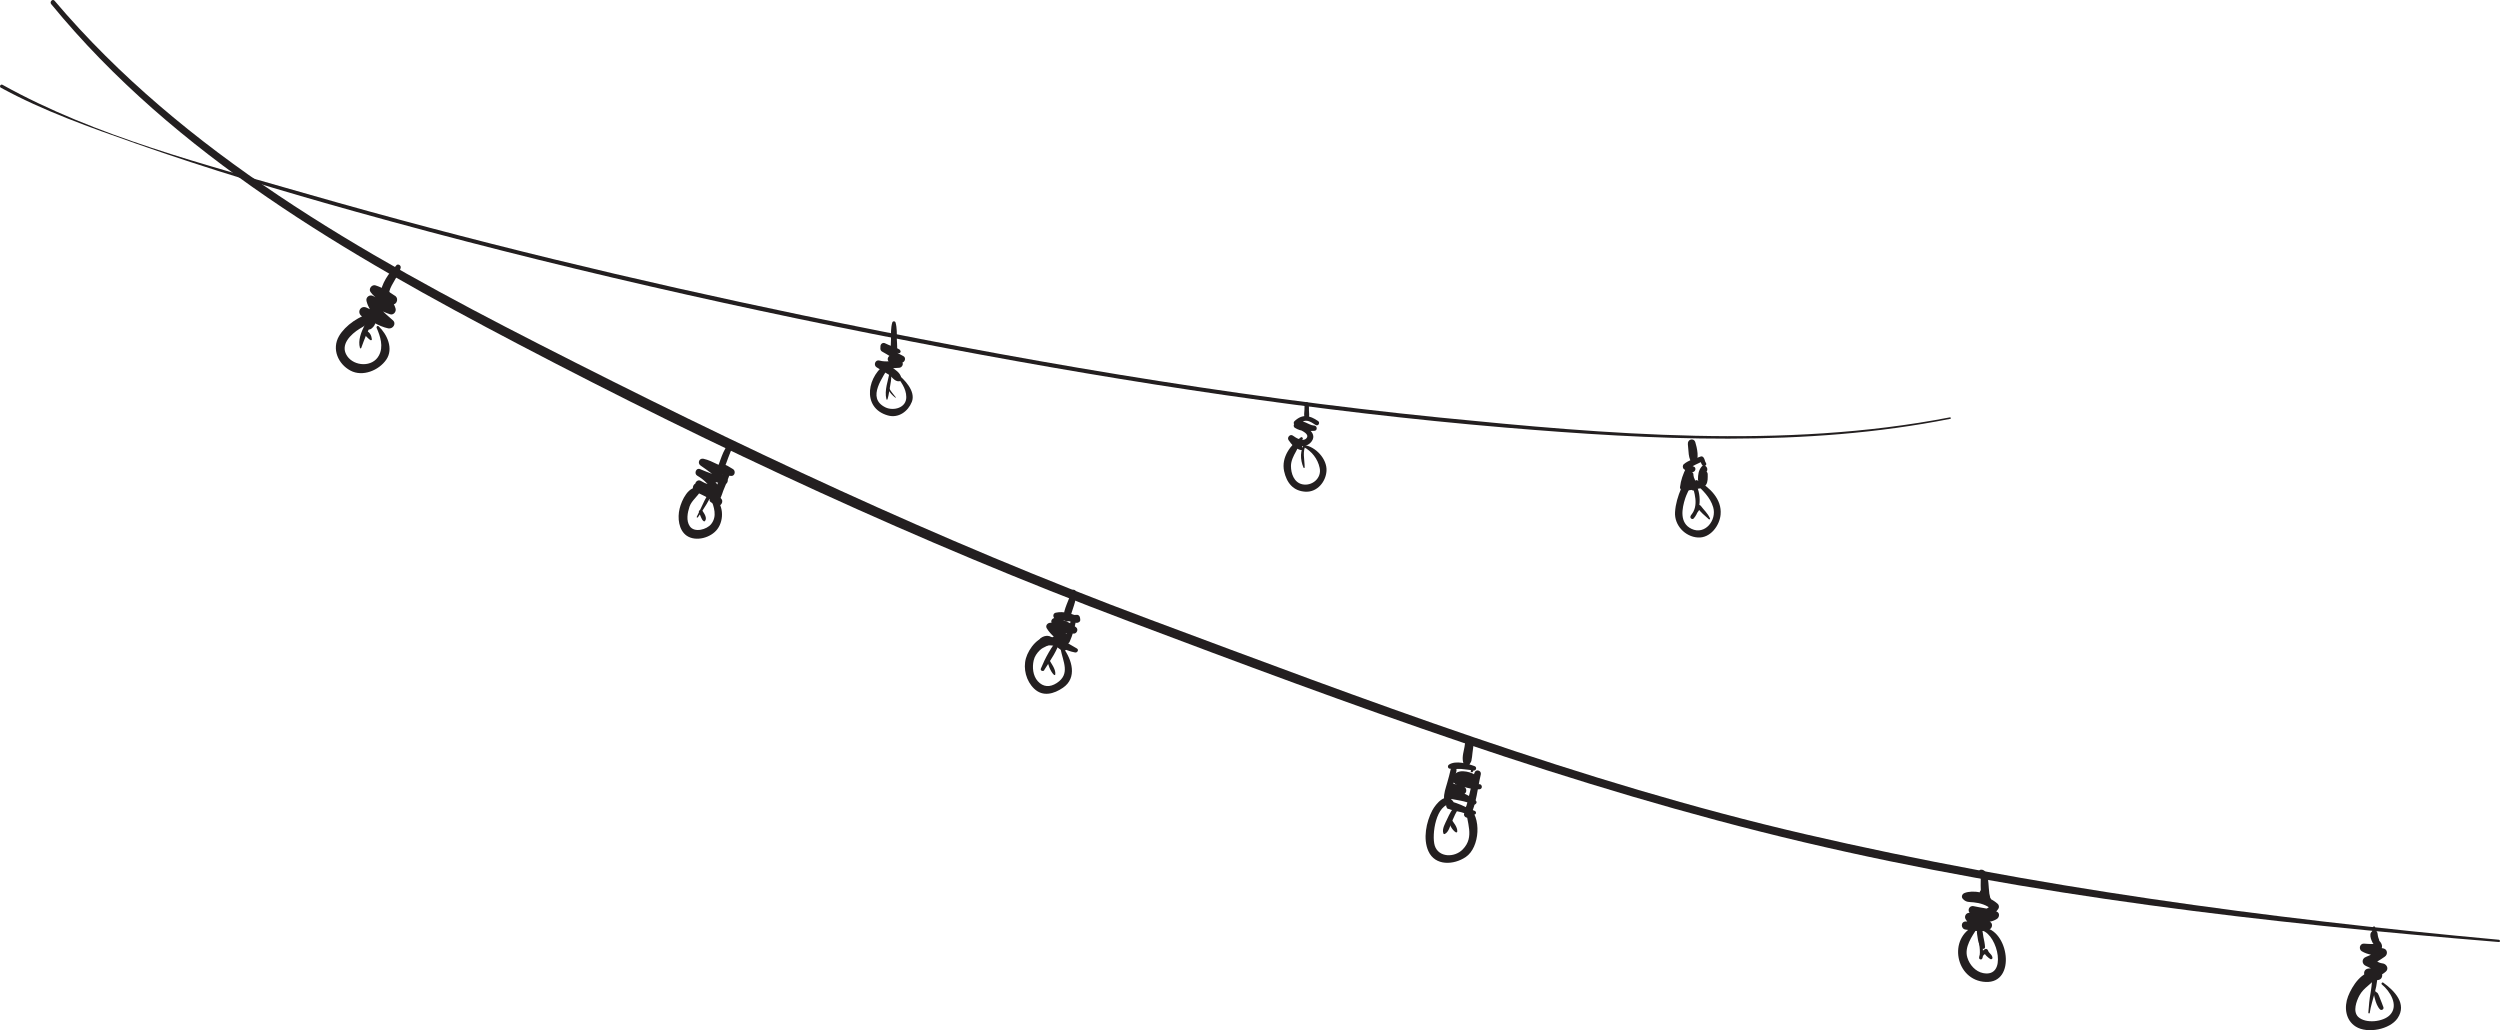 <?xml version="1.0" encoding="UTF-8"?>
<svg id="_レイヤー_2" data-name="レイヤー 2" xmlns="http://www.w3.org/2000/svg" viewBox="0 0 251.77 103.74">
  <defs>
    <style>
      .cls-1 {
        fill: #231f20;
      }
    </style>
  </defs>
  <g id="Layer_1" data-name="Layer 1">
    <g>
      <path class="cls-1" d="M5.16.42c12.48,15.23,29.85,25.23,47.06,34.25,19.99,10.48,40.29,19.92,61.41,27.88,22.31,8.41,44.77,16.78,68,22.26,23,5.43,46.51,8.14,70.03,10.06.15.01.14-.21,0-.23-23.45-2.16-46.85-5.3-69.81-10.62-22.63-5.24-44.42-13.57-66.15-21.67-21.2-7.91-41.41-17.48-61.54-27.76C36.46,25.55,18.51,15.43,5.5.08c-.2-.24-.54.1-.34.34h0Z"/>
      <path class="cls-1" d="M147.59,74.79s.05.04.07.06c-.04-.1-.08-.19-.12-.29.04.42-.12.92-.19,1.34-.05.3-.07.58,0,.87.05.22.2.3.28.39.1.1.28.05.32-.08.04-.15.19-.29.23-.46.06-.26.08-.53.11-.79.05-.44.17-.93.05-1.37-.11-.4-.67-.38-.79,0-.01.03-.02.07-.03.1-.02.08,0,.19.06.24h0Z"/>
      <path class="cls-1" d="M199.44,87.99c.06.02.03,1.07.03,1.19,0,.52.02,1.05.12,1.56.1.48.89.37.86-.12-.02-.31-.09-.78-.34-.99-.11-.09-.28-.17-.42-.11-.32.13-.38.38-.31.7.09.41.65.35.76,0,0-.02,0-.03.01-.05l-.26.2s.02,0,.03,0c-.16-.07-.33-.13-.49-.2.09.13.14.31.15.47.29-.04.57-.08.86-.12-.17-.69-.14-1.42-.25-2.12-.06-.35-.25-.83-.68-.82-.24,0-.28.34-.06.41h0Z"/>
      <path class="cls-1" d="M148.11,77.71c.19.23.32-.16.35-.3-.08.04-.15.09-.23.13.06,0,.11.02.16.04.27.09.38-.33.12-.42-.7-.26-1.91-.6-2.58-.16-.16.1-.15.36.05.41.38.09.78,0,1.18.03.43.03.86.12,1.29.14-.02-.14-.04-.29-.06-.43-.05.02-.11.03-.16.04-.1.02-.15.14-.13.23.02.1.07.2,0,.29,0,0,0,0,0,0h0Z"/>
      <path class="cls-1" d="M146.1,77.46c-.1.47-.23.93-.36,1.39-.14.51-.36,1.08-.31,1.61.02.19.22.36.41.24.68-.47,1.24-1.02,1.6-1.77.01-.02-.02-.04-.03-.02-.4.71-.98,1.14-1.78,1.3.1.13.21.27.31.4.21-.42.25-.91.36-1.37.13-.54.27-1.07.38-1.62.08-.38-.5-.54-.58-.16h0Z"/>
      <path class="cls-1" d="M148.49,77.8c-.34,1.39-.6,2.77-1.04,4.13-.12.36.44.6.61.26.1-.21.16-.45.27-.66.02-.04-.02-.08-.06-.06-.21.1-.45.16-.66.27.15.15.3.3.46.46.63-1.3.73-2.82,1.06-4.21.09-.4-.52-.58-.62-.17h0Z"/>
      <path class="cls-1" d="M148.51,81.66c-.63-.22-1.21-.57-1.84-.78-.24-.08-.6-.22-.85-.08-.25.15-.22.44-.05.63.08.09.26.02.25-.1,0-.03,0-.05,0-.07-.09.04-.18.07-.27.11.34.25.98.31,1.39.42.41.12.94.34,1.37.24.19-.05.17-.31,0-.37h0Z"/>
      <path class="cls-1" d="M148.63,80.64c-.71-.59-2-1.29-2.9-.76-.34.2.02.7.34.44.29-.23.68-.38,1.02-.52.02,0,0-.04-.02-.04-.31.09-.75.33-1.06.12-.07.17-.14.34-.22.51.86.19,1.72.24,2.53.63.24.11.53-.2.3-.39h0Z"/>
      <path class="cls-1" d="M148.98,78.99c-.57-.08-1.13-.4-1.67-.6-.23-.08-.44-.11-.68-.08-.09.01-.19.11-.23.18-.05.1-.04.1,0,0-.03.04-.05.07-.06.12-.06.2.16.33.33.25-.02,0-.05.02-.07.02-.08-.06-.16-.12-.23-.18.12.4.69.45,1.03.54.5.14,1.06.28,1.58.25.35-.02.33-.49,0-.53h0Z"/>
      <path class="cls-1" d="M148.52,78.01c-.53-.33-1.89-.65-2.14.23-.07.26.11.39.34.42.49.07.86-.13,1.33.14.51.29.96-.48.46-.79h0Z"/>
      <path class="cls-1" d="M147.34,79s-.07.07-.11.13c-.1.13.12.16-.13-.06-.15-.13-.38-.08-.44.12-.11.33.08.63.39.77.14-.24.28-.48.42-.72-.32-.18-.71-.25-1.07-.29-.61-.06-.6.89,0,.95.23.02.42.05.63-.06.1-.05.17-.18.17-.29-.02-.44-.42-.58-.8-.6v.95c.33.02.64.19.97.1.46-.13.36-.81-.11-.82-.07-.02-.12-.05-.16-.11-.09.15-.17.29-.26.44.16.07.36.15.52.05.16-.09.1-.28.17-.42.06-.13-.08-.24-.19-.15h0Z"/>
      <path class="cls-1" d="M147.63,81.33c.04,1.48.93,2.93-.32,4.21-.82.85-2.44.83-2.82-.38-.33-1.07.12-4.28,1.73-4.19.12,0,.21-.14.14-.24-.72-1.03-1.75.2-2.12.89-.61,1.16-.95,2.86-.39,4.1.68,1.51,2.56,1.4,3.76.59,1.42-.95,1.64-4.06.23-5.11-.09-.06-.22.02-.21.12h0Z"/>
      <path class="cls-1" d="M107.9,59.57c-.24.9-.78,1.71-.8,2.65,0,.24.23.4.46.35.31-.08.62-.06.94-.04-.1-.1-.21-.21-.31-.31,0,.06-.01.11-.02.17.14-.11.28-.21.42-.32-.76-.27-1.44-.54-2.25-.37-.46.1-.26.76.19.69.13-.02,1.41-.18,1.27.27-.17.56-.36,1.1-.62,1.63.17-.02.35-.04.52-.07-.35-.39-.66-.82-1.02-1.21-.11.19-.22.39-.34.58.33.12.61.18.95.19.42.01.44-.55.09-.69-.37-.12-.64-.36-.82-.7-.13.17-.27.35-.4.52.64.17,1.22.33,1.73.78.09-.21.17-.42.26-.62-.82-.07-1.58-.45-2.41-.35-.27.03-.48.3-.32.56.41.68,1.03,1.09,1.61,1.62.09-.21.17-.42.26-.63-.33,0-.62-.07-.93-.17-.37-.12-.63.37-.37.63.29.3.57.55.93.76.18.11.43.04.53-.14.21-.36.16-.92-.35-.83-.18.03-.26.21-.28.37-.02.02-.03.05-.05.07.18-.05.36-.09.53-.14-.3-.17-.54-.38-.79-.62-.12.21-.25.42-.37.63.39.11.73.17,1.13.18.32,0,.5-.41.26-.63-.52-.48-1.11-.85-1.49-1.47-.11.19-.21.37-.32.56.81-.09,1.6.28,2.41.34.31.02.5-.42.26-.62-.62-.52-1.28-.75-2.06-.95-.28-.07-.59.25-.4.52.35.5.67.8,1.25,1.02.03-.23.06-.46.09-.69-.27.01-.53-.04-.77-.16-.34-.12-.56.34-.34.58.37.38.68.81,1.04,1.2.13.14.44.13.52-.07.31-.7.5-1.41.65-2.16.02-.11-.01-.24-.12-.3-.56-.29-1.14-.37-1.76-.47-.03.24-.06.47-.1.71.7-.04,1.31.16,1.98.3.19.04.45-.09.42-.32,0-.06-.01-.11-.02-.17-.02-.16-.13-.32-.31-.31-.32.02-.62.04-.94-.04.08.15.17.29.25.44.15-.91.67-1.74.6-2.68-.02-.28-.43-.36-.51-.07h0Z"/>
      <path class="cls-1" d="M108.44,65.3c-1.04-.61-2.26-1.4-3.5-1.1.11.27.23.55.34.82.18-.12.33,0,.54-.02.26-.03.54-.32.34-.59-.33-.45-.88-.48-1.32-.17-.39.28-.17.96.34.82,1.07-.3,2.06.48,3.09.65.24.04.41-.28.17-.41h0Z"/>
      <path class="cls-1" d="M106.81,65.36c.24,1.28,1.01,2.52-.39,3.43-.68.44-1.36.42-1.91-.19-.49-.55-.57-1.41-.41-2.09.09-.41.33-.74.62-1.03.37-.36.91-.42,1.25-.79.15-.17.1-.47-.14-.53-1.18-.28-2.23,1.15-2.51,2.13-.3,1.06.03,2.3.82,3.06.89.86,2.01.53,2.91-.09,1.46-1,.91-2.82.03-4.01-.1-.13-.3-.05-.27.11h0Z"/>
      <path class="cls-1" d="M73.76,45.06s.06-.07.07-.12c.01-.08,0-.19-.09-.22-.68-.3-1.21,1.76-1.41,2.18-.1.2-.02.47.21.52.36.09.63.3.94.49.06-.23.12-.46.19-.69-1.01-.09-1.84-.81-2.83-1.02-.42-.09-.63.44-.29.68.78.55,1.57,1.07,2.19,1.81.11-.19.22-.37.32-.56-.89-.21-1.73-.54-2.57-.89-.39-.16-.62.46-.28.66.69.4,1.19.91,1.58,1.6.11-.19.22-.38.33-.57-.56-.04-1.04-.2-1.52-.49-.45-.27-.83.4-.41.69.51.35,1.02.7,1.54,1.05.14-.25.29-.49.43-.74-.61-.39-1.21-.69-1.94-.77-.44-.05-.62.65-.23.83.7.34,1.42.56,1.9,1.22.21-.21.42-.42.62-.62-.36-.15-.46-.21-.83-.08-.24.09-.32.43-.07.57.16.08.31.18.44.3.37.28.88-.26.62-.62-.58-.84-1.34-1.13-2.23-1.53-.08.28-.15.56-.23.83.56.05,1.04.32,1.51.61.47.29.89-.44.43-.74-.52-.34-1.04-.67-1.56-1.01-.14.23-.27.46-.41.69.61.34,1.23.52,1.92.55.29.01.47-.33.33-.57-.46-.79-1.07-1.4-1.87-1.84-.09.22-.19.44-.28.66.85.33,1.7.64,2.59.83.33.07.55-.3.32-.56-.68-.77-1.47-1.36-2.29-1.98-.1.23-.19.45-.29.68,1.06.26,1.91.96,3.02,1.04.38.03.49-.51.19-.69-.38-.22-.69-.46-1.12-.54.07.17.14.35.21.52.16-.37.29-.75.43-1.13.09-.25.19-.49.29-.74.03-.1.08-.2.13-.3.14-.28-.14.05-.2,0,.06.05.13.03.17-.02h0Z"/>
      <path class="cls-1" d="M72.88,48.18c.04-.05.08-.09.13-.13.04-.05.03-.05-.03,0-.04-.15-.08-.31-.12-.46-.31.49-.55,1-.79,1.53-.17.37-.48.84-.18,1.22.07.09.22.12.33.09.39-.12.48-.65.61-.99.22-.53.44-1.06.64-1.6.12-.33-.34-.55-.56-.33-.19.19-.09.34-.2.53-.06.1.09.23.17.13h0Z"/>
      <path class="cls-1" d="M71.59,50.22c.31.84.66,1.76.03,2.56-.44.55-1.68.9-2.15.22-.39-.56-.23-1.38-.03-1.98.23-.67.88-1.03,1.14-1.66.04-.1-.04-.22-.14-.24-1.1-.28-1.8,1.28-2,2.11-.22.9-.11,2.16.73,2.73.93.62,2.44.19,3.08-.68.71-.95.62-2.56-.4-3.28-.13-.09-.34.06-.28.21h0Z"/>
      <path class="cls-1" d="M40.1,27.99c.25,0,.25-.4,0-.4s-.25.4,0,.4h0Z"/>
      <path class="cls-1" d="M39.91,26.74c-.78.76-1.51,1.84-1.62,2.95-.02.14.09.31.22.38.27.13.53.28.77.45.18-.23.36-.47.54-.7-.64-.44-1.26-.84-2-1.08-.36-.12-.73.34-.51.66.49.7,1.45,1.11,1.67,1.96l.56-.56c-.7-.23-1.31-.64-1.96-.99-.35-.19-.77.12-.67.51.29,1.15,1.19,1.83,1.99,2.63.16-.27.31-.54.47-.81-.91-.23-1.62-.79-2.46-1.16-.59-.26-1,.46-.5.85.14.25.28.5.42.75-.18.32.2.78.54.54.87-.64.33-1.51-.37-2.07-.2.26-.4.51-.6.77.91.43,1.7,1.04,2.7,1.25.45.09.85-.46.47-.81-.71-.65-1.54-1.21-1.8-2.19-.22.17-.45.34-.67.51.72.38,1.4.82,2.18,1.07.33.11.64-.24.56-.56-.28-1.04-1.19-1.35-1.77-2.17-.17.22-.34.44-.51.66.67.22,1.21.6,1.79.99.49.33.9-.43.45-.77-.1-.08-.62-.31-.59-.46.1-.41.36-.8.56-1.16.21-.39.48-.76.58-1.2.06-.26-.26-.45-.45-.26h0Z"/>
      <path class="cls-1" d="M37.93,33.02c.38.86.71,1.9.23,2.78-.65,1.22-2.49,1.09-3.19.07-.79-1.14.37-2.22,1.26-2.77.55-.34,1.23-.66,1.45-1.31.03-.1-.06-.22-.16-.21-1.25.11-2.77,1.21-3.38,2.27-.75,1.3-.09,2.81,1.15,3.47,1.23.66,2.87-.02,3.61-1.1.76-1.1.08-2.57-.77-3.36-.11-.1-.25.03-.2.15h0Z"/>
      <path class="cls-1" d="M200.63,90.77c-.34-.94-1.96-1.16-2.78-.84-.26.1-.37.4-.16.61.32.34.6.29,1.05.33.67.07,1.35.26,1.85.73-.02-.16-.04-.33-.06-.49-.42.61-1.11.58-1.67.19-.11.25-.21.51-.32.76.71.16,1.47.17,2.14.48v-.72c-.68.44-1.61.13-2.37.11-.32,0-.52.36-.36.63.47.82,1.37,1.06,2.26,1.07l-.11-.83c-.7.29-1.4-.01-2.13,0-.54,0-.52.77,0,.82.79.08,1.58.32,2.35,0,.42-.18.4-.82-.11-.83-.58,0-1.21-.1-1.53-.65-.12.21-.24.42-.36.63.95.02,1.94.32,2.79-.23.24-.15.31-.59,0-.72-.75-.34-1.55-.38-2.34-.56-.47-.11-.71.49-.32.76.96.66,2.15.48,2.8-.5.1-.15.07-.38-.06-.49-.48-.43-1.04-.68-1.66-.82-.33-.08-1.11-.01-1.29-.18-.02.19-.05.38-.07.58.63-.29,1.77-.09,2.34.29.07.05.19-.03.15-.12h0Z"/>
      <path class="cls-1" d="M199.63,93.71c1.59.5,2.53,4.77.09,4.29-.77-.15-1.37-.83-1.59-1.56-.33-1.06.46-2.13,1-2.98.1-.16-.09-.29-.23-.23-2.78,1.22-1.97,5.51,1.06,5.66,3.16.16,2.34-5.33-.29-5.5-.19-.01-.21.26-.04.32h0Z"/>
      <path class="cls-1" d="M238.99,93.38c-.03.25-.16.49-.18.75-.02.24.03.49.1.72.22-.09.44-.19.66-.28-.09-.21-.11-.38-.14-.6-.07-.44-.66-.27-.71.1-.04.31.09.6.22.87.2.42.84.05.63-.37-.09-.17-.13-.34-.17-.52-.05-.2-.19-.48-.22-.67-.01-.12-.18-.12-.19,0h0Z"/>
      <path class="cls-1" d="M239.17,95.36c.15-.24.14-.33-.04-.29-.12,0-.25,0-.37,0-.23,0-.47-.03-.7-.04-.42-.01-.55.56-.21.77.61.37,1.32.39,1.98.59-.04-.27-.07-.55-.11-.82-.46.3-.93.61-1.45.8-.46.17-.43.73,0,.91.59.24,1.02.65,1.67.72-.11-.27-.23-.55-.34-.82-.3.26-.64.35-1.04.36-.65.02-.62.93,0,.99.29.03.56.15.86.18v-1.01c-.27,0-.48.03-.7.18-.24.16-.24.48,0,.64.22.15.44.18.7.18.66,0,.64-.95,0-1.01-.29-.03-.56-.14-.86-.17v.99c.66-.03,1.22-.23,1.72-.67.34-.31.04-.79-.34-.82-.49-.05-.96-.48-1.42-.66v.91c.6-.23,1.12-.56,1.65-.93.31-.21.29-.71-.11-.82-.59-.16-1.26-.13-1.81-.44-.07.26-.14.51-.21.77.48,0,1,.07,1.47-.07.49-.14.46-.64.18-.95-.33-.36-.83.16-.53.53h0Z"/>
      <path class="cls-1" d="M239.87,99.14c.82.67,1.73,2.1.83,3.06-.67.72-2.48.92-3.22.2-.55-.55-.17-1.58.13-2.14.44-.83,1.27-1.16,1.77-1.89.11-.16,0-.46-.2-.49-1.3-.18-2.31,1.43-2.71,2.46-.42,1.09-.26,2.4.78,3.05,1.16.73,3.43.29,4.2-.84.99-1.45-.3-2.77-1.44-3.59-.11-.08-.24.1-.14.18h0Z"/>
      <path class="cls-1" d="M.08,8.83c4.3,2.35,9.01,4.01,13.62,5.63,7.3,2.57,14.72,4.79,22.17,6.87,19.59,5.47,39.47,9.96,59.45,13.74,18.62,3.52,37.4,6.4,56.28,7.99,14.77,1.24,30.18,2.03,44.81-.88.1-.02.06-.17-.04-.15-16.73,3.24-34.55,1.7-51.37.02-21.59-2.17-43.03-5.9-64.27-10.32-16.72-3.48-33.35-7.47-49.76-12.19C20.71,16.58,9.67,13.78.25,8.54c-.19-.1-.35.18-.17.29H.08Z"/>
      <path class="cls-1" d="M169.98,44.73c.08.49,0,1.61.5,1.92.06.04.14.04.2,0,.52-.35.2-1.64.05-2.12-.16-.48-.82-.28-.74.2h0Z"/>
      <path class="cls-1" d="M171.8,46.62c-.12-.16-.1-.36-.23-.53-.06-.09-.17-.16-.28-.12-.59.23-1.23.36-1.72.78-.13.11-.13.37,0,.48.28.24.59.41.96.3.22-.07.31-.42.07-.53-.18-.08-.39-.12-.55-.25v.48c.39-.35.98-.53,1.44-.8-.1-.01-.2-.03-.31-.04.13.14.14.34.28.49.17.18.49-.06.34-.26h0Z"/>
      <path class="cls-1" d="M171.36,47c-.31.37-.36.81-.36,1.28,0,.46.71.46.71,0,0-.25-.02-.57.15-.78.28-.35-.21-.85-.5-.5h0Z"/>
      <path class="cls-1" d="M171.24,47.76c0,.26.04.56-.15.77.09-.04.18-.07.26-.11-.61.03-1.21.2-1.81.28l.35.35c-.04-.63.14-1.11.41-1.66-.18-.05-.36-.1-.53-.14.04.63.44,1.18.44,1.81,0,.47.77.45.72,0-.08-.64-.55-1.17-.59-1.81-.02-.26-.4-.42-.53-.14-.31.63-.54,1.25-.62,1.95-.02.2.18.34.35.35.54.03,1.1-.15,1.63-.22.31-.04.45-.1.64-.37.2-.29.17-.71.17-1.05,0-.48-.75-.48-.75,0h0Z"/>
      <path class="cls-1" d="M170.72,48.65c.74.72,1.51,1.41,1.81,2.43.39,1.31-.83,2.83-2.18,2.18-1.24-.59-.97-2.05-.63-3.09.24-.74.89-1.62.82-2.42-.02-.19-.22-.28-.37-.15-.46.38-.65,1.07-.87,1.61-.32.76-.56,1.55-.61,2.37-.08,1.32,1.01,2.47,2.3,2.55,1.25.08,2.19-1.19,2.29-2.31.14-1.57-1.11-2.74-2.35-3.45-.16-.09-.34.13-.2.26h0Z"/>
      <path class="cls-1" d="M131.68,40.79c0-.06.02-.12.02-.17.01-.09-.1-.13-.17-.1-.2.1-.15.52-.16.71-.02.28-.08.67.04.93.06.14.31.14.37,0,.11-.25.05-.58.04-.85,0-.2.04-.69-.17-.8-.07-.03-.18,0-.17.1,0,.06.02.12.02.17.01.11.16.11.18,0h0Z"/>
      <path class="cls-1" d="M132.74,42.4c-.85-.58-1.57-.74-2.37.01-.18.17-.03.45.19.46.65.03,1.17.47,1.81.51v-.53c-.64.02-1.1.15-1.68-.22-.07.16-.13.32-.2.48.23.08,1.47.53,1.1,1-.34.44-1.07,0-1.39-.24-.26-.2-.61.18-.44.44.28.44.74.92,1.27,1.02.12.02.23-.07.19-.19-.13-.49-.68-.69-.91-1.15-.17.13-.34.26-.51.39.64.54,1.73.86,2.3.06.66-.92-.86-1.64-1.49-1.83-.29-.09-.45.33-.2.48.68.41,1.18.31,1.94.3.34,0,.34-.5,0-.53-.31-.02-.58-.19-.86-.31-.31-.13-.61-.2-.94-.22.06.15.13.31.19.46.26-.24.52-.46.9-.41.31.04.6.26.86.42.26.16.48-.24.24-.4h0Z"/>
      <path class="cls-1" d="M131.28,45.01c.82.42,1.43,1.2,1.62,2.11.23,1.05-.79,1.87-1.76,1.65-.83-.19-1.13-1.09-1.13-1.84,0-.52.26-1.03.51-1.47.23-.41.4-.85.67-1.24.07-.1-.07-.25-.18-.18-1.04.77-1.99,2-1.69,3.41.25,1.16.91,2.01,2.17,2.07,1.17.05,2.03-1,2.1-2.09.08-1.2-1.1-2.46-2.25-2.61-.1-.01-.14.14-.05.19h0Z"/>
      <path class="cls-1" d="M89.86,32.48c-.16.54-.13,1.15-.13,1.71,0,.5-.12,1.08.15,1.51.07.11.22.11.29,0,.28-.44.16-1.02.15-1.51,0-.56.02-1.17-.13-1.71-.05-.16-.28-.16-.33,0h0Z"/>
      <path class="cls-1" d="M90.62,35.22c-.46-.29-1-.39-1.47-.64-.22-.12-.46.03-.48.27,0,.09-.01.17-.01.26,0,.11.06.23.16.29.61.33,1.18.73,1.8,1.05.06-.22.12-.44.18-.66-.34,0-.69,0-1.03-.01-.3,0-.51.41-.26.63.24.2.53.32.77.52.09-.21.18-.42.26-.63-.67.02-1.3.2-1.97.01-.42-.12-.64.46-.29.68.4.26.81.48,1.21.73.35.23.59.7,1.04.68.09,0,.15-.05.18-.13.31-.85-1.52-1.58-2.05-1.92-.1.23-.19.46-.29.68.74.2,1.42.03,2.17.01.3,0,.53-.42.26-.63-.24-.2-.53-.32-.78-.51-.09.21-.17.42-.26.63.34,0,.69,0,1.03-.01.34,0,.5-.5.18-.66-.62-.31-1.2-.7-1.82-1.01.05.1.11.19.16.29,0-.09,0-.17-.01-.26-.13.1-.27.2-.4.31.52.18,1.06.23,1.59.37.19.05.29-.21.13-.31h0Z"/>
      <path class="cls-1" d="M90.21,37.73c.49.7,1.05,1.35,1.06,2.25.02,1.1-1.29,1.43-2.09,1.05-1.99-.96-.2-3.08.44-4.3.07-.13-.07-.27-.2-.2-2.08,1.15-2.73,4.55,0,5.31,1.07.3,2.03-.41,2.41-1.37.42-1.07-.76-2.29-1.51-2.85-.06-.05-.15.04-.1.1h0Z"/>
      <path class="cls-1" d="M146.6,81.08c-.38.42-.63.9-.86,1.41-.18.4-.55.99-.38,1.44.02.06.08.08.14.06.41-.2.54-.84.71-1.23.21-.48.42-.99.74-1.42.15-.2-.18-.45-.34-.27h0Z"/>
      <path class="cls-1" d="M145.81,82.58c.16.42.4,1,.8,1.24.07.04.14-.01.15-.08.03-.46-.4-.93-.64-1.29-.1-.15-.37-.06-.3.13h0Z"/>
      <path class="cls-1" d="M131.45,44.61c-.56.71-.52,1.67-.18,2.48.02.06.12.06.12-.02,0-.83-.27-1.6.17-2.37.04-.07-.06-.15-.11-.09h0Z"/>
      <path class="cls-1" d="M89.61,37.42c-.16.88-.57,1.89-.34,2.79.01.06.09.05.11,0,.15-.49.19-1,.29-1.5.08-.42.12-.83.07-1.26,0-.07-.11-.1-.13-.02h0Z"/>
      <path class="cls-1" d="M89.43,39.2c.19.36.42.6.74.85.03.02.06-.02.04-.04-.22-.29-.47-.56-.65-.89-.05-.09-.19-.01-.14.08h0Z"/>
      <path class="cls-1" d="M70.28,52.1c.3-.43.6-.87.87-1.32.29-.48.49-.93.69-1.45.02-.06-.07-.11-.11-.06-.32.38-.56.7-.79,1.16-.26.54-.5,1.08-.77,1.61-.04.07.06.12.1.06h0Z"/>
      <path class="cls-1" d="M105.16,67.48c.61-.97,1.4-2.04,1.64-3.17.02-.07-.08-.14-.13-.08-.78.86-1.41,2.03-1.85,3.11-.08.21.24.32.35.15h0Z"/>
      <path class="cls-1" d="M105.42,66.38c.12.5.34,1.22.72,1.58.06.06.14.01.14-.06.05-.54-.46-1.13-.69-1.6-.05-.1-.19-.03-.17.07h0Z"/>
      <path class="cls-1" d="M199.25,94.41c.04.69.24,1.32.08,2.02.11.01.22.03.33.04.02-.3.21-.39.46-.5-.11-.04-.21-.09-.32-.13.05.31.41.59.65.75.08.05.21-.02.21-.12-.03-.36-.36-.45-.45-.75-.04-.13-.19-.2-.32-.13-.34.22-.55.46-.58.87,0,.19.29.23.33.04.14-.72.03-1.48-.27-2.15-.03-.07-.14-.03-.14.04h0Z"/>
      <path class="cls-1" d="M170.1,48.97c0-.06,0-.11,0-.17,0-.03-.05-.03-.05,0,0,.06,0,.11,0,.17,0,.04.07.04.06,0h0Z"/>
      <path class="cls-1" d="M170.08,48.84c.21-.09.31-.14.42-.34-.06,0-.13-.02-.19-.03.32,1.1.84,2.45-.04,3.45.1.08.21.16.31.24.21-.36.48-.68.69-1.03h-.33c.33.47.73.78,1.15,1.16.07.06.16-.02.12-.09-.24-.52-.59-.81-.93-1.26-.08-.11-.25-.14-.33,0-.21.36-.48.67-.69,1.03-.11.19.16.41.31.24.84-.94.78-2.89-.06-3.83-.07-.07-.17-.01-.18.08-.08.1-.17.2-.25.29-.07.01-.03.13.03.1h0Z"/>
      <path class="cls-1" d="M36.38,35.04c.31-.85.61-1.69,1.09-2.47.24-.39.54-.68.92-.93.12-.08.15-.21.09-.33-.05-.1-.17-.13-.27-.11-.72.11-1.19.96-1.49,1.55-.34.68-.69,1.53-.47,2.29.02.07.11.06.13,0h0Z"/>
      <path class="cls-1" d="M36.67,33.57c.13.27.37.48.61.67.06.05.18.03.17-.07-.04-.36-.18-.68-.52-.85-.17-.08-.34.08-.25.25h0Z"/>
      <path class="cls-1" d="M70.4,51.65c.16.26.21.64.45.83.04.03.1.04.14,0,.26-.3-.06-.76-.24-1.03-.14-.21-.48-.02-.34.2h0Z"/>
      <path class="cls-1" d="M238.65,102.01c.2-1.39.99-2.88.7-4.31-.03-.15-.25-.14-.29,0-.18.72-.18,1.48-.31,2.21-.13.68-.19,1.39-.24,2.08,0,.08.13.1.14.02h0Z"/>
      <path class="cls-1" d="M239.15,99.88s-.09.14-.08.19c.01.19.06.36.11.54.09.35.24.77.5,1.04.14.15.42,0,.35-.21-.11-.33-.25-.64-.37-.96-.05-.15-.12-.29-.19-.43-.04-.08-.22-.16-.23-.2-.03-.06-.1-.01-.09.04h0Z"/>
      <path class="cls-1" d="M199.51,93.98c-.02-.11-.03-.21-.03-.32.02-.13-.15-.29-.26-.15-.21.26-.11.52-.07.83.06.41.12.79.38,1.13.11.14.39.12.38-.1-.02-.35-.1-.69-.17-1.03-.06-.33-.02-.67-.33-.85-.06.08-.12.16-.19.24.07.08.13.18.18.28.03.07.12.04.11-.03h0Z"/>
    </g>
  </g>
</svg>
